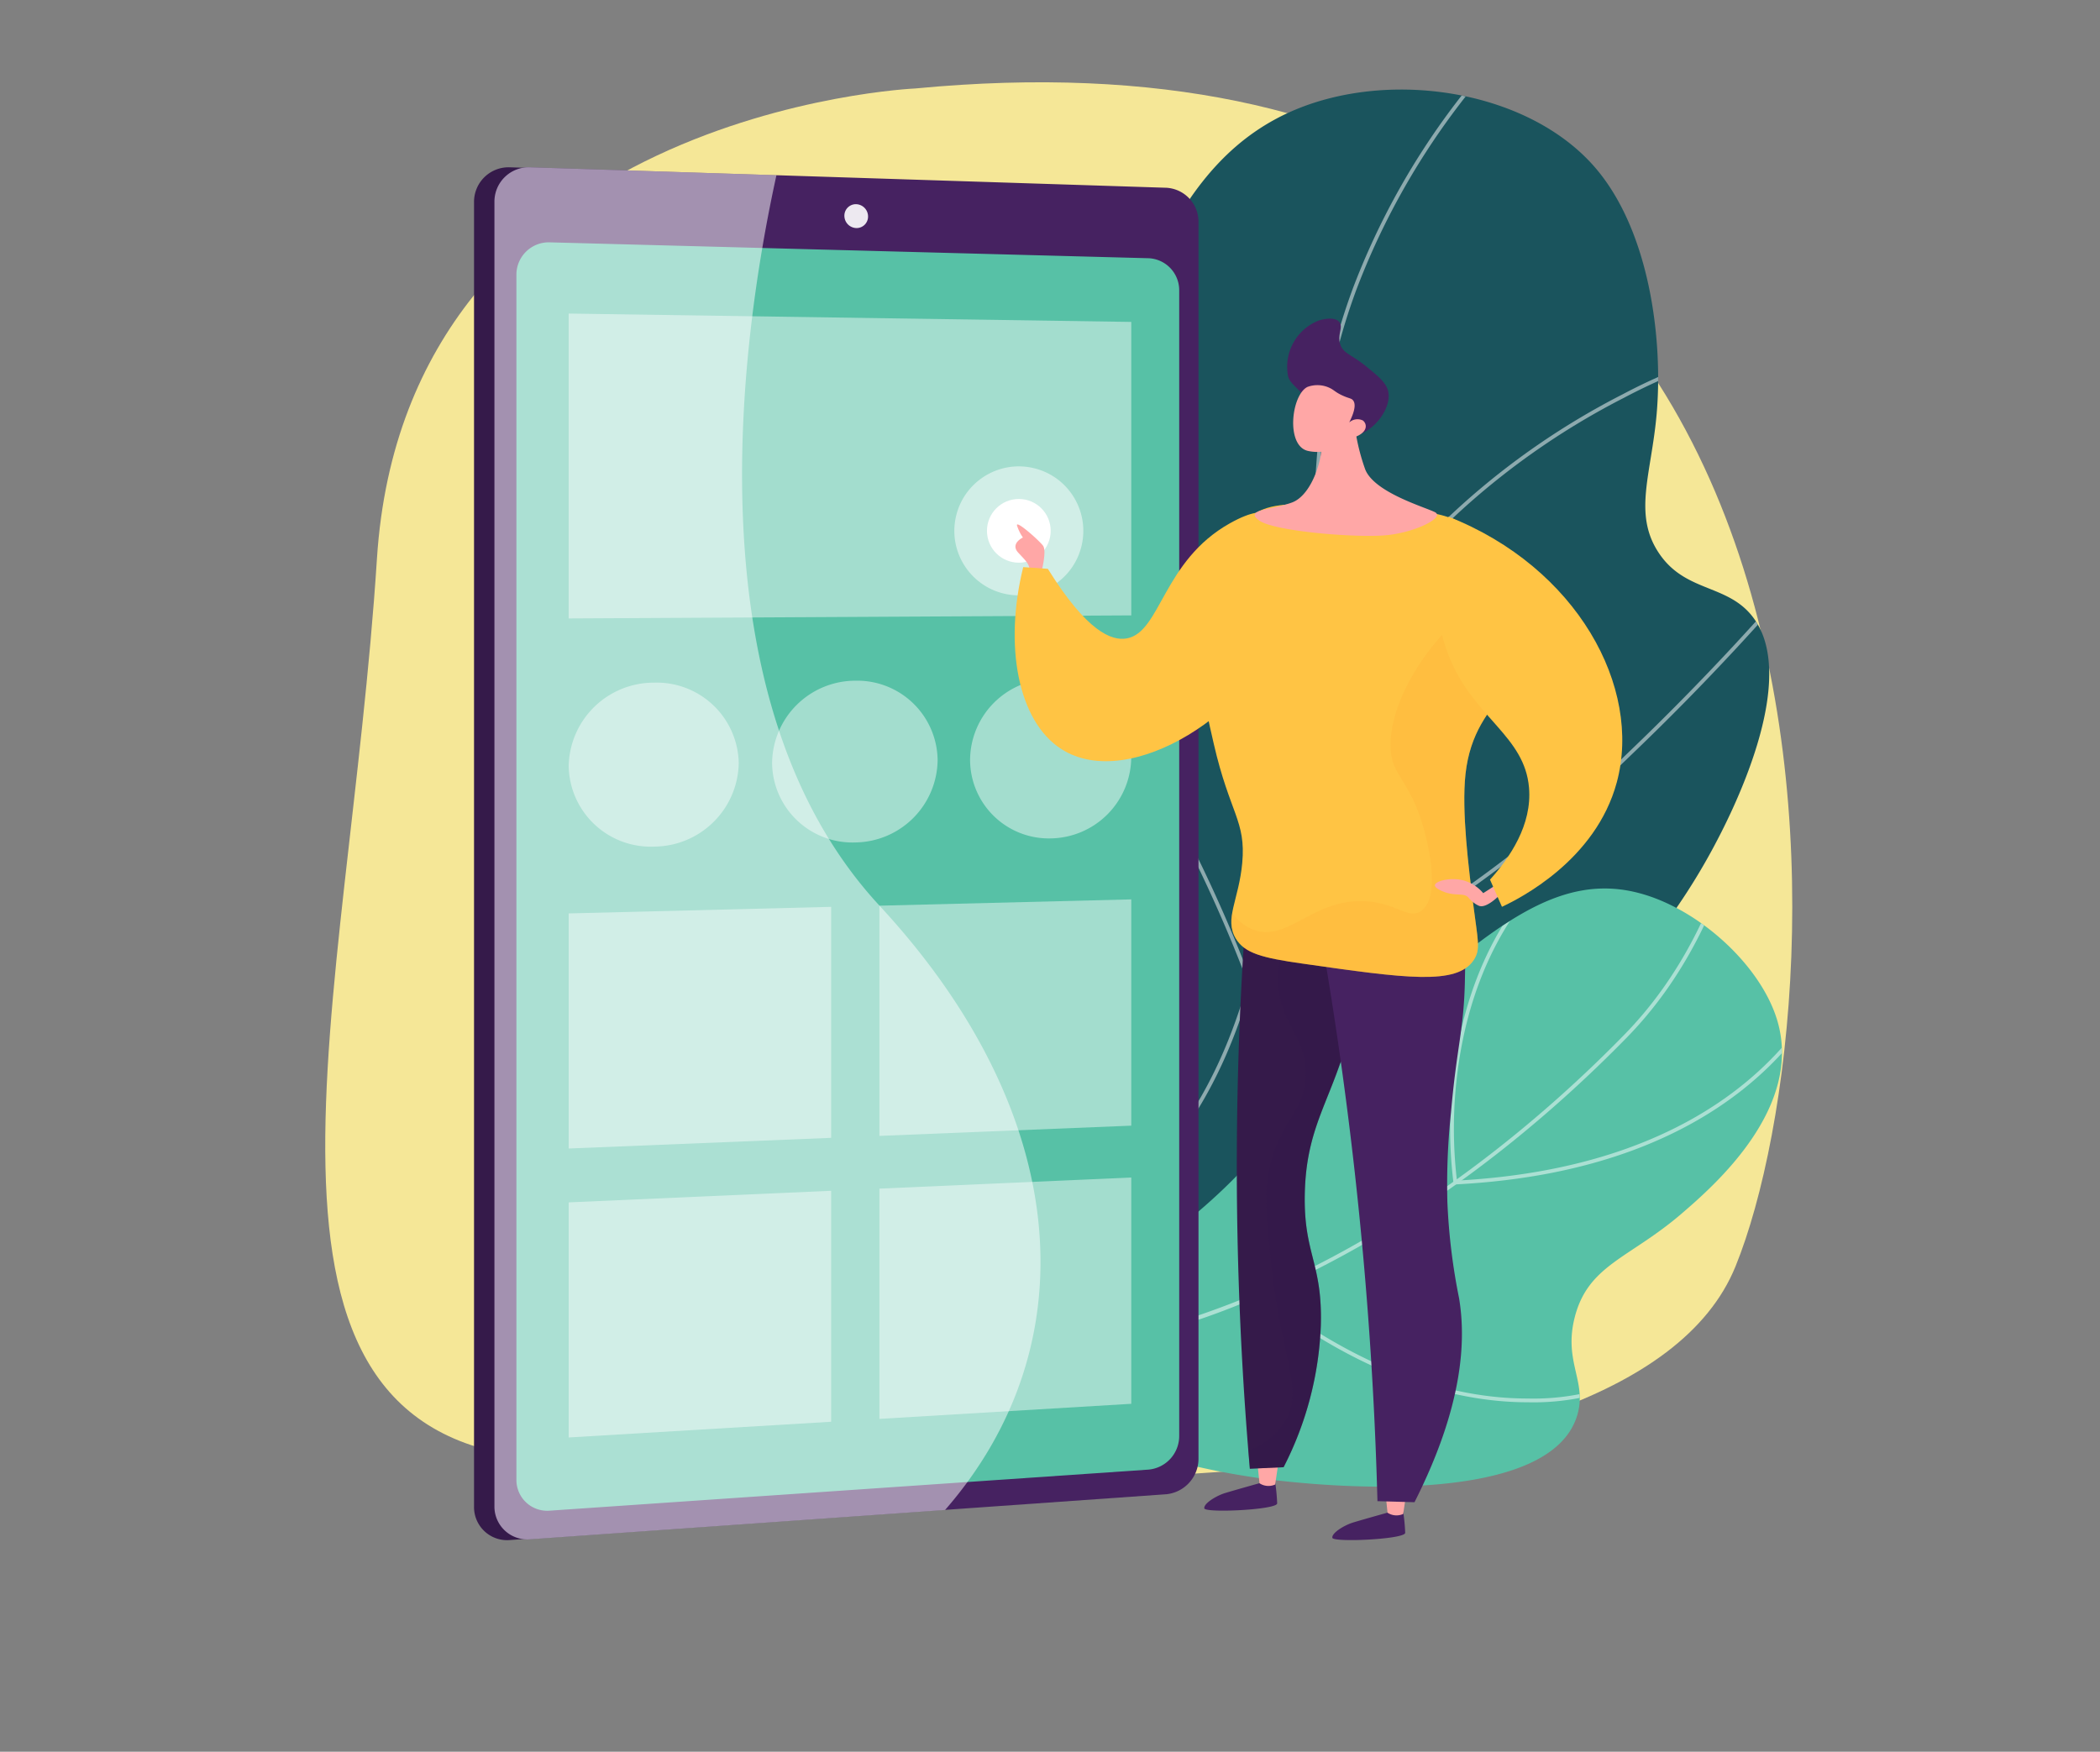 <svg xmlns="http://www.w3.org/2000/svg" xmlns:xlink="http://www.w3.org/1999/xlink" width="181" height="151" viewBox="0 0 181 151"><rect x="0" y="0" width="181" height="151" fill="#808080" stroke="none"/><defs><style>.a,.c{fill:none;}.b{fill:url(#a);}.c{opacity:0.441;}.d{fill:#f5e797;}.e{fill:#1a545d;}.f{clip-path:url(#b);}.g,.n,.o{opacity:0.5;}.g,.n,.q{mix-blend-mode:soft-light;}.g,.n,.q,.s,.u{isolation:isolate;}.h,.m,.n,.q{fill:#fff;}.i{fill:#57c1a6;}.j{clip-path:url(#c);}.k{fill:#351a4a;}.l{fill:#462261;}.m,.p{opacity:0.9;}.r{fill:#ffa7a6;}.s{fill:rgba(53,26,74,0.3);}.s,.u{mix-blend-mode:multiply;}.t{fill:#ffc444;}.u{fill:#feaf37;opacity:0.3;}.v{fill:url(#d);}</style><linearGradient id="a" x1="0.669" y1="-0.1" x2="0.43" y2="0.816" gradientUnits="objectBoundingBox"><stop offset="0.004" stop-color="#e38ddd"/><stop offset="1" stop-color="#9571f6"/></linearGradient><clipPath id="b"><path class="a" d="M1652.293,325.1a6.827,6.827,0,0,1-7.014-10.917,53.545,53.545,0,0,0,5.1-7.352c8.872-15.425,4.286-25.552,12.276-53.474,5.052-17.655,8.755-29.926,19.425-34.255,8.361-3.393,20-1.5,25.66,5.091,4.708,5.482,5.837,14.857,5.286,21.2-.449,5.17-2.037,8.6.149,11.945,2.234,3.42,5.776,2.719,8,5.4,4.507,5.433-2.114,17.887-3.183,19.9-11.9,22.39-38.039,32.835-49.495,37.254A149.94,149.94,0,0,1,1652.293,325.1Z" transform="translate(-1643.709 -217.448)"/></clipPath><clipPath id="c"><path class="b" d="M1684.238,685.773c7.982,4.675,18.816,9.492,31.152,10.71,3.148.311,22.6,2.23,24.826-5.846.785-2.845-1.229-4.527-.245-8.349,1.166-4.528,4.74-5.065,9.243-8.949,2.687-2.318,10.551-9.1,8.175-16.738-1.42-4.564-6.433-9.226-11.423-10.736-7.321-2.215-13.161,2.786-22.9,11.419-8.63,7.653-9.159,10.448-15.47,15.85A66.222,66.222,0,0,1,1684.238,685.773Z" transform="translate(-1684.238 -645.342)"/></clipPath><linearGradient id="d" x1="-88.41" y1="2.628" x2="-89.127" y2="1.041" gradientUnits="objectBoundingBox"><stop offset="0" stop-color="#462261"/><stop offset="0.996" stop-color="#3e4177"/><stop offset="1" stop-color="#3e4177"/></linearGradient></defs><g transform="translate(-133.538 -1542.836)"><rect class="c" width="181" height="151" transform="translate(133.538 1542.836)"/><g transform="translate(161.566 1549.929)"><path class="d" d="M1412.236,214.113s-43.912,1.908-46.4,40.528-14.015,75.366,14.014,77.559,93.742,6.454,103.085-16.554S1496.946,206.011,1412.236,214.113Z" transform="translate(-1361.375 -213.58)"/><g transform="translate(45.445 0.623)"><path class="e" d="M1660.917,324.5a7.557,7.557,0,0,1-8.022-11.873,53.3,53.3,0,0,0,3.859-5.792c8.872-15.425,4.286-25.552,12.277-53.474,5.052-17.655,8.755-29.926,19.424-34.255,8.361-3.393,20-1.5,25.66,5.091,4.708,5.482,5.837,14.857,5.286,21.2-.449,5.17-2.038,8.6.148,11.945,2.234,3.42,5.776,2.719,8,5.4,4.507,5.433-2.114,17.887-3.184,19.9-11.9,22.39-38.039,32.835-49.495,37.254C1671.008,321.377,1666.34,322.995,1660.917,324.5Z" transform="translate(-1650.085 -217.448)"/><g class="f"><g class="g" transform="translate(-25.345 -5.049)"><path class="h" d="M1486.289,305.831l-.036-.32a113.367,113.367,0,0,0,29.654-7.038c12.493-5.04,21.316-12.24,26.223-21.4,3.842-7.173,5.215-15.265,7.116-26.466a153.356,153.356,0,0,0,2.022-21.124c.31-7.451.554-13.336,3.462-21.212a63.578,63.578,0,0,1,14.285-22.193l.231.224a63.257,63.257,0,0,0-14.214,22.08c-2.891,7.829-3.134,13.692-3.442,21.114a153.673,153.673,0,0,1-2.027,21.163c-1.906,11.232-3.282,19.346-7.149,26.565-4.944,9.229-13.821,16.478-26.386,21.547A113.688,113.688,0,0,1,1486.289,305.831Z" transform="translate(-1486.253 -186.078)"/><path class="h" d="M1804.453,315.315l-.144-.112a42.971,42.971,0,0,1-9.464-11.571,43.921,43.921,0,0,1-5.116-13.926,46.29,46.29,0,0,1,.586-18.877l.314.073a45.968,45.968,0,0,0-.583,18.746,44.612,44.612,0,0,0,14.321,25.187,73.459,73.459,0,0,1,13.8-16.811,64.765,64.765,0,0,1,13.845-9.512,49.811,49.811,0,0,1,14.89-5.08l.038.32a49.5,49.5,0,0,0-14.8,5.054,64.453,64.453,0,0,0-13.77,9.464,73.211,73.211,0,0,0-13.825,16.889Z" transform="translate(-1740.287 -257.187)"/><path class="h" d="M1691.181,493.046l-.04-.11a124.7,124.7,0,0,0-9.186-19.158c-5.53-9.159-22.181-16.124-22.349-16.194l.123-.3c.168.07,16.917,7.076,22.5,16.325a125.1,125.1,0,0,1,9.173,19.1c4.482-.185,9.89-2.31,16.074-6.316a116.944,116.944,0,0,0,16.392-13.289,218.792,218.792,0,0,0,17.767-19.138l.251.2a219.039,219.039,0,0,1-17.793,19.168,117.261,117.261,0,0,1-16.44,13.327c-6.288,4.075-11.791,6.219-16.356,6.373Z" transform="translate(-1631.702 -410.852)"/><path class="h" d="M1689.351,672.259a94.1,94.1,0,0,1-11.13-.571l-.318-.043.224-.23a21.617,21.617,0,0,0,6.342-13.088,28.169,28.169,0,0,0-1.868-12.639,48.351,48.351,0,0,0-7.722-13.322l.243-.211a48.7,48.7,0,0,1,7.778,13.414,28.491,28.491,0,0,1,1.889,12.787,21.862,21.862,0,0,1-6.207,13.051,112.465,112.465,0,0,0,21.008.1,111.338,111.338,0,0,0,20.72-3.674,85.794,85.794,0,0,0,22.146-9.587l28.789-17.9.17.273-28.789,17.9a86.141,86.141,0,0,1-22.234,9.625,111.7,111.7,0,0,1-20.783,3.685C1695.817,672.148,1692.344,672.259,1689.351,672.259Z" transform="translate(-1644.517 -560.354)"/></g></g></g><g transform="translate(51.969 69.498)"><path class="i" d="M1684.238,685.773c7.982,4.675,18.816,9.492,31.152,10.71,3.148.311,22.6,2.23,24.826-5.846.785-2.845-1.229-4.527-.245-8.349,1.166-4.528,4.74-5.065,9.243-8.949,2.687-2.318,10.551-9.1,8.175-16.738-1.42-4.564-6.433-9.226-11.423-10.736-7.321-2.215-13.161,2.786-22.9,11.419-8.63,7.653-9.159,10.448-15.47,15.85A66.222,66.222,0,0,1,1684.238,685.773Z" transform="translate(-1684.238 -645.342)"/><g class="j"><g class="g" transform="translate(-35.709 -6.36)"><path class="h" d="M1502.2,652.639a51.549,51.549,0,0,1-14.63-2.1,59.366,59.366,0,0,1-25.181-15.309l.227-.228a59.05,59.05,0,0,0,25.045,15.228c12.242,3.605,25.276,2.544,38.74-3.155,14.021-5.934,25-15.41,31.734-22.314,4.667-4.782,7.972-11.151,9.822-18.929l.313.075c-1.864,7.836-5.2,14.255-9.9,19.079-6.759,6.925-17.769,16.43-31.839,22.385A62.279,62.279,0,0,1,1502.2,652.639Z" transform="translate(-1462.393 -605.829)"/><path class="h" d="M1964.1,663.325l-.023-.143a37.993,37.993,0,0,1,.011-9.457c.6-4.916,2.448-11.918,7.841-17.359l.229.227c-5.329,5.377-7.156,12.306-7.75,17.172a38.352,38.352,0,0,0-.033,9.224c23.407-1.245,30.537-14,32.167-17.889a1.855,1.855,0,0,1,.084-.187l.277.163-.139-.082.139.081c-.011.021-.032.071-.064.15-1.652,3.939-8.883,16.885-32.594,18.094Z" transform="translate(-1883.089 -631.451)"/><path class="h" d="M1884.1,672.2h-.08c-5.223-.016-13.465-1.629-23.073-9.227l-.068-.053.007-.086a58.63,58.63,0,0,1,9.81-25.368l8.786-12.893.266.181-8.786,12.893a58.594,58.594,0,0,0-9.747,25.128c5.261,4.147,13.463,9.068,22.785,9.1h.1a20.54,20.54,0,0,0,8.921-1.778l.152.284A20.856,20.856,0,0,1,1884.1,672.2Z" transform="translate(-1796.738 -621.552)"/></g></g></g><g transform="translate(12.83 7.329)"><path class="k" d="M1501.952,263.863v106.6c0,1.594-1.363,1.988-2.911,2.1l-54.014,4.82-.833.059a2.849,2.849,0,0,1-3.115-2.84V262.071a2.981,2.981,0,0,1,3.115-2.96l1.131.036,54.2,4.135C1501.069,263.331,1501.952,262.269,1501.952,263.863Z" transform="translate(-1441.08 -259.11)"/><path class="l" d="M1512.683,263.86V370.4a3.083,3.083,0,0,1-2.767,3.094l-19.094,1.35-35.742,2.526a2.82,2.82,0,0,1-3.08-2.838V262.07a2.961,2.961,0,0,1,3.09-2.959l21.216.681,33.615,1.082A2.934,2.934,0,0,1,1512.683,263.86Z" transform="translate(-1450.242 -259.11)"/><path class="i" d="M1520.892,303.44V402.2a2.908,2.908,0,0,1-2.626,2.886l-51.609,3.539a2.654,2.654,0,0,1-2.892-2.649V302.066a2.789,2.789,0,0,1,2.892-2.771l51.609,1.369A2.761,2.761,0,0,1,1520.892,303.44Z" transform="translate(-1460.114 -292.826)"/><path class="m" d="M1641.429,279.925a.988.988,0,0,1-1.019,1,1.06,1.06,0,0,1-1.021-1.057.988.988,0,0,1,1.021-1A1.06,1.06,0,0,1,1641.429,279.925Z" transform="translate(-1607.469 -275.688)"/><path class="n" d="M1490.842,374.849l-35.752,2.526a2.828,2.828,0,0,1-3.09-2.838V262.07a2.961,2.961,0,0,1,3.09-2.959l21.216.681c-3.137,14.311-7.44,45.343,8.881,62.965C1501.862,340.758,1503.213,360.647,1490.842,374.849Z" transform="translate(-1450.242 -259.11)"/><g class="o" transform="translate(8.156 12.608)"><path class="m" d="M1540.242,363.457l-48.491.262V337.439l48.491.72Z" transform="translate(-1491.751 -337.439)"/><path class="m" d="M1514.375,675.086l-22.623.919V655.74l22.623-.566Z" transform="translate(-1491.751 -604.031)"/><path class="m" d="M1679.86,670.662l-21.707.882V651.7l21.707-.543Z" transform="translate(-1631.369 -600.658)"/><path class="m" d="M1514.375,827.132l-22.623,1.354V808.221l22.623-1Z" transform="translate(-1491.751 -731.603)"/><path class="m" d="M1679.86,819.622l-21.707,1.3V801.074l21.707-.96Z" transform="translate(-1631.369 -725.641)"/><g class="p" transform="translate(0 31.483)"><path class="h" d="M1506.409,542.056a7.336,7.336,0,0,1-7.287,7.177,7.071,7.071,0,0,1-7.37-6.954,7.335,7.335,0,0,1,7.37-7.179A7.071,7.071,0,0,1,1506.409,542.056Z" transform="translate(-1491.751 -534.767)"/><path class="h" d="M1614.951,540.916a7.186,7.186,0,0,1-7.094,7.08,6.925,6.925,0,0,1-7.173-6.862,7.184,7.184,0,0,1,7.173-7.081A6.927,6.927,0,0,1,1614.951,540.916Z" transform="translate(-1583.151 -533.888)"/><path class="h" d="M1720.6,539.805a7.042,7.042,0,0,1-6.907,6.984,6.786,6.786,0,0,1-6.984-6.773,7.039,7.039,0,0,1,6.984-6.985A6.788,6.788,0,0,1,1720.6,539.805Z" transform="translate(-1672.111 -533.031)"/></g></g></g><g transform="translate(53.097 31.978)"><circle class="n" cx="5.56" cy="5.56" r="5.56" transform="matrix(0.23, -0.973, 0.973, 0.23, 0, 10.822)"/><circle class="q" cx="2.746" cy="2.746" r="2.746" transform="translate(3.942 3.942)"/></g><g transform="translate(59.427 20.375)"><path class="r" d="M1733.226,454.485s.483-1.811.141-2.274-2.435-2.314-2.233-1.71a3.89,3.89,0,0,0,.5,1.006s-1.127.523-.4,1.308.966.966,1.006,1.67S1732.743,455.43,1733.226,454.485Z" transform="translate(-1730.924 -432.64)"/><path class="l" d="M1838.162,961.462a16.159,16.159,0,0,1,.223,2.123c-.033.557-6.218.842-6.28.425s1.022-1.081,1.786-1.316,3-.86,3-.86Z" transform="translate(-1815.76 -861.456)"/><path class="r" d="M1860.42,951.428l.2,1.947a1.407,1.407,0,0,0,1.351.108l.317-2.12Z" transform="translate(-1839.519 -852.983)"/><path class="l" d="M1906.719,977.234a16.159,16.159,0,0,1,.223,2.123c-.033.557-6.218.842-6.28.425s1.022-1.081,1.786-1.316,3-.86,3-.86Z" transform="translate(-1873.282 -874.689)"/><path class="r" d="M1928.976,967.2l.2,1.947a1.406,1.406,0,0,0,1.351.108l.317-2.12Z" transform="translate(-1897.04 -866.217)"/><path class="k" d="M1852.394,631.612l-2.145,4.348c-.575,8.271-.861,17.266-.677,26.885.137,7.156.519,13.936,1.068,20.3l2.908-.133a29.008,29.008,0,0,0,3.209-12.2c.159-5.427-1.487-6.147-1.382-11.343.135-6.734,2.959-8.531,4.464-16.632a43.373,43.373,0,0,0,.5-12.053Z" transform="translate(-1830.371 -584.004)"/><path class="s" d="M1865.524,630.783l-4.292.448c-2.575,4.481-3.294,9.146-2.842,11.209.639,2.919,2.331,3.854,2.238,6.785-.092,2.9-1.8,3.652-2.884,7.07-.75,2.366-.552,4.542-.125,8.8.86,8.571,2.929,11.192,1.2,14a6.329,6.329,0,0,1-3.119,2.475c.042.526.084,1.053.129,1.573l2.908-.133a29.007,29.007,0,0,0,3.208-12.2c.159-5.427-1.486-6.147-1.382-11.343.135-6.734,2.959-8.531,4.464-16.632A43.374,43.374,0,0,0,1865.524,630.783Z" transform="translate(-1835.554 -584.004)"/><path class="l" d="M1891.287,641.46c1.342,7.318,2.528,15.15,3.452,23.456,1.116,10.029,1.713,19.484,1.947,28.263l3.192.09c4.193-8.294,4.449-13.917,3.844-17.578a52.908,52.908,0,0,1-1.01-8.311,58.472,58.472,0,0,1,.313-7.711c.5-5.78,1.115-7.042,1.2-11.464.082-4.15.1-6.249-1.085-7.475C1900.021,637.5,1891.9,641.175,1891.287,641.46Z" transform="translate(-1865.417 -591.243)"/><path class="t" d="M1733.43,448.779l-2.122-.148c-1.669,6.745-.472,13.288,3.3,15.695,5.886,3.759,16.824-3.324,19.2-11.036,1.041-3.385.8-8.271-1.276-9.22-.577-.263-1.473-.3-3.414.785-5.8,3.254-5.948,9.4-8.894,9.924C1738.905,455.01,1736.79,454.175,1733.43,448.779Z" transform="translate(-1730.571 -427.213)"/><path class="t" d="M1832.7,476.937c-1.019-1.691.261-3.323.552-6.527.33-3.632-1.069-4.237-2.453-10.256-.92-4-1.8-7.846-.749-12.344.505-2.156,1.362-5.813,4.388-7.579,1.562-.911,3.694-.82,7.895-.6,5.195.272,7.792.407,9.729,1.427.284.149,6.177,3.355,6.582,8.579.413,5.318-5.379,6.033-6.151,13.124-.347,3.183.271,8.08.672,11.255.385,3.049.65,3.83.048,4.753-1.45,2.225-5.891,1.591-14.771.323C1834.961,478.6,1833.462,478.2,1832.7,476.937Z" transform="translate(-1813.637 -423.497)"/><path class="u" d="M1860.51,494.8c.375,1.382,1.726,2.414,2.666,5.776.2.726,1.648,5.895-.227,7.167-1.083.735-2.055-.657-4.684-.839-4.555-.315-6.725,3.514-9.7,2.468a4.074,4.074,0,0,1-1.878-1.457,3,3,0,0,0,.312,2.2c.761,1.262,2.26,1.659,5.743,2.156,8.881,1.268,13.321,1.9,14.771-.323.6-.923.337-1.7-.048-4.753-.4-3.176-1.019-8.072-.672-11.255.772-7.092,6.564-7.806,6.151-13.124a8.253,8.253,0,0,0-1.333-3.789C1864.264,482,1859.33,490.454,1860.51,494.8Z" transform="translate(-1827.934 -456.673)"/><path class="r" d="M1961.218,640.595l-1.47.938a3.441,3.441,0,0,0-1.829-1.13c-1.075-.236-2.309.1-2.337.446-.023.275.728.552.844.595.938.346,1.633.059,2.013.436a2.866,2.866,0,0,0,.686.611,2.083,2.083,0,0,0,.262.135c.626.243,1.7-.846,1.792-.941Z" transform="translate(-1919.363 -592.01)"/><path class="t" d="M1957.82,458.45c-1.063-2.547-1.8-6.446-.12-12.236,11.066,4.36,16.71,14.7,14.506,22.892-1.817,6.755-8.426,10.046-9.9,10.738l-1.029-2.342c1.709-1.9,3.634-4.716,3.362-7.926C1964.261,465.125,1959.973,463.606,1957.82,458.45Z" transform="translate(-1920.307 -429.143)"/><path class="r" d="M1884.016,407.849a17.858,17.858,0,0,0,1.038,5.1c.819,1.975,5.125,3.217,6,3.658s-1.635,1.73-4.155,1.983-9.712-.319-11.009-1.274,1.042-.883,2.84-1.543,2.837-4.176,2.52-5.772S1884.016,407.849,1884.016,407.849Z" transform="translate(-1854.829 -399.924)"/><path class="v" d="M1888.634,382.058c-1.307-1.284-1.489-1.434-1.632-1.878a4.277,4.277,0,0,1,2.623-4.822c.094-.031,1.31-.42,1.774.107.394.448-.186,1.066.09,1.929.259.808.959.868,2.257,1.928,1.07.872,1.734,1.415,1.887,2.178.316,1.573-1.588,3.853-3.274,3.791C1891.753,385.269,1891.588,384.959,1888.634,382.058Z" transform="translate(-1863.431 -375.19)"/><g transform="translate(24.008 5.73)"><path class="r" d="M1893.964,403.418a3.713,3.713,0,0,1-3.506,1.053c-1.9-.465-1.412-4.815-.025-5.509a2.458,2.458,0,0,1,1.936.092c.374.18.477.367,1.093.649.568.26.748.224.9.407.191.229.273.722-.325,1.912a1.058,1.058,0,0,1,1.181-.167.661.661,0,0,1,.211.294C1895.61,402.688,1895.051,403.235,1893.964,403.418Z" transform="translate(-1889.21 -398.804)"/></g></g></g></g></svg>